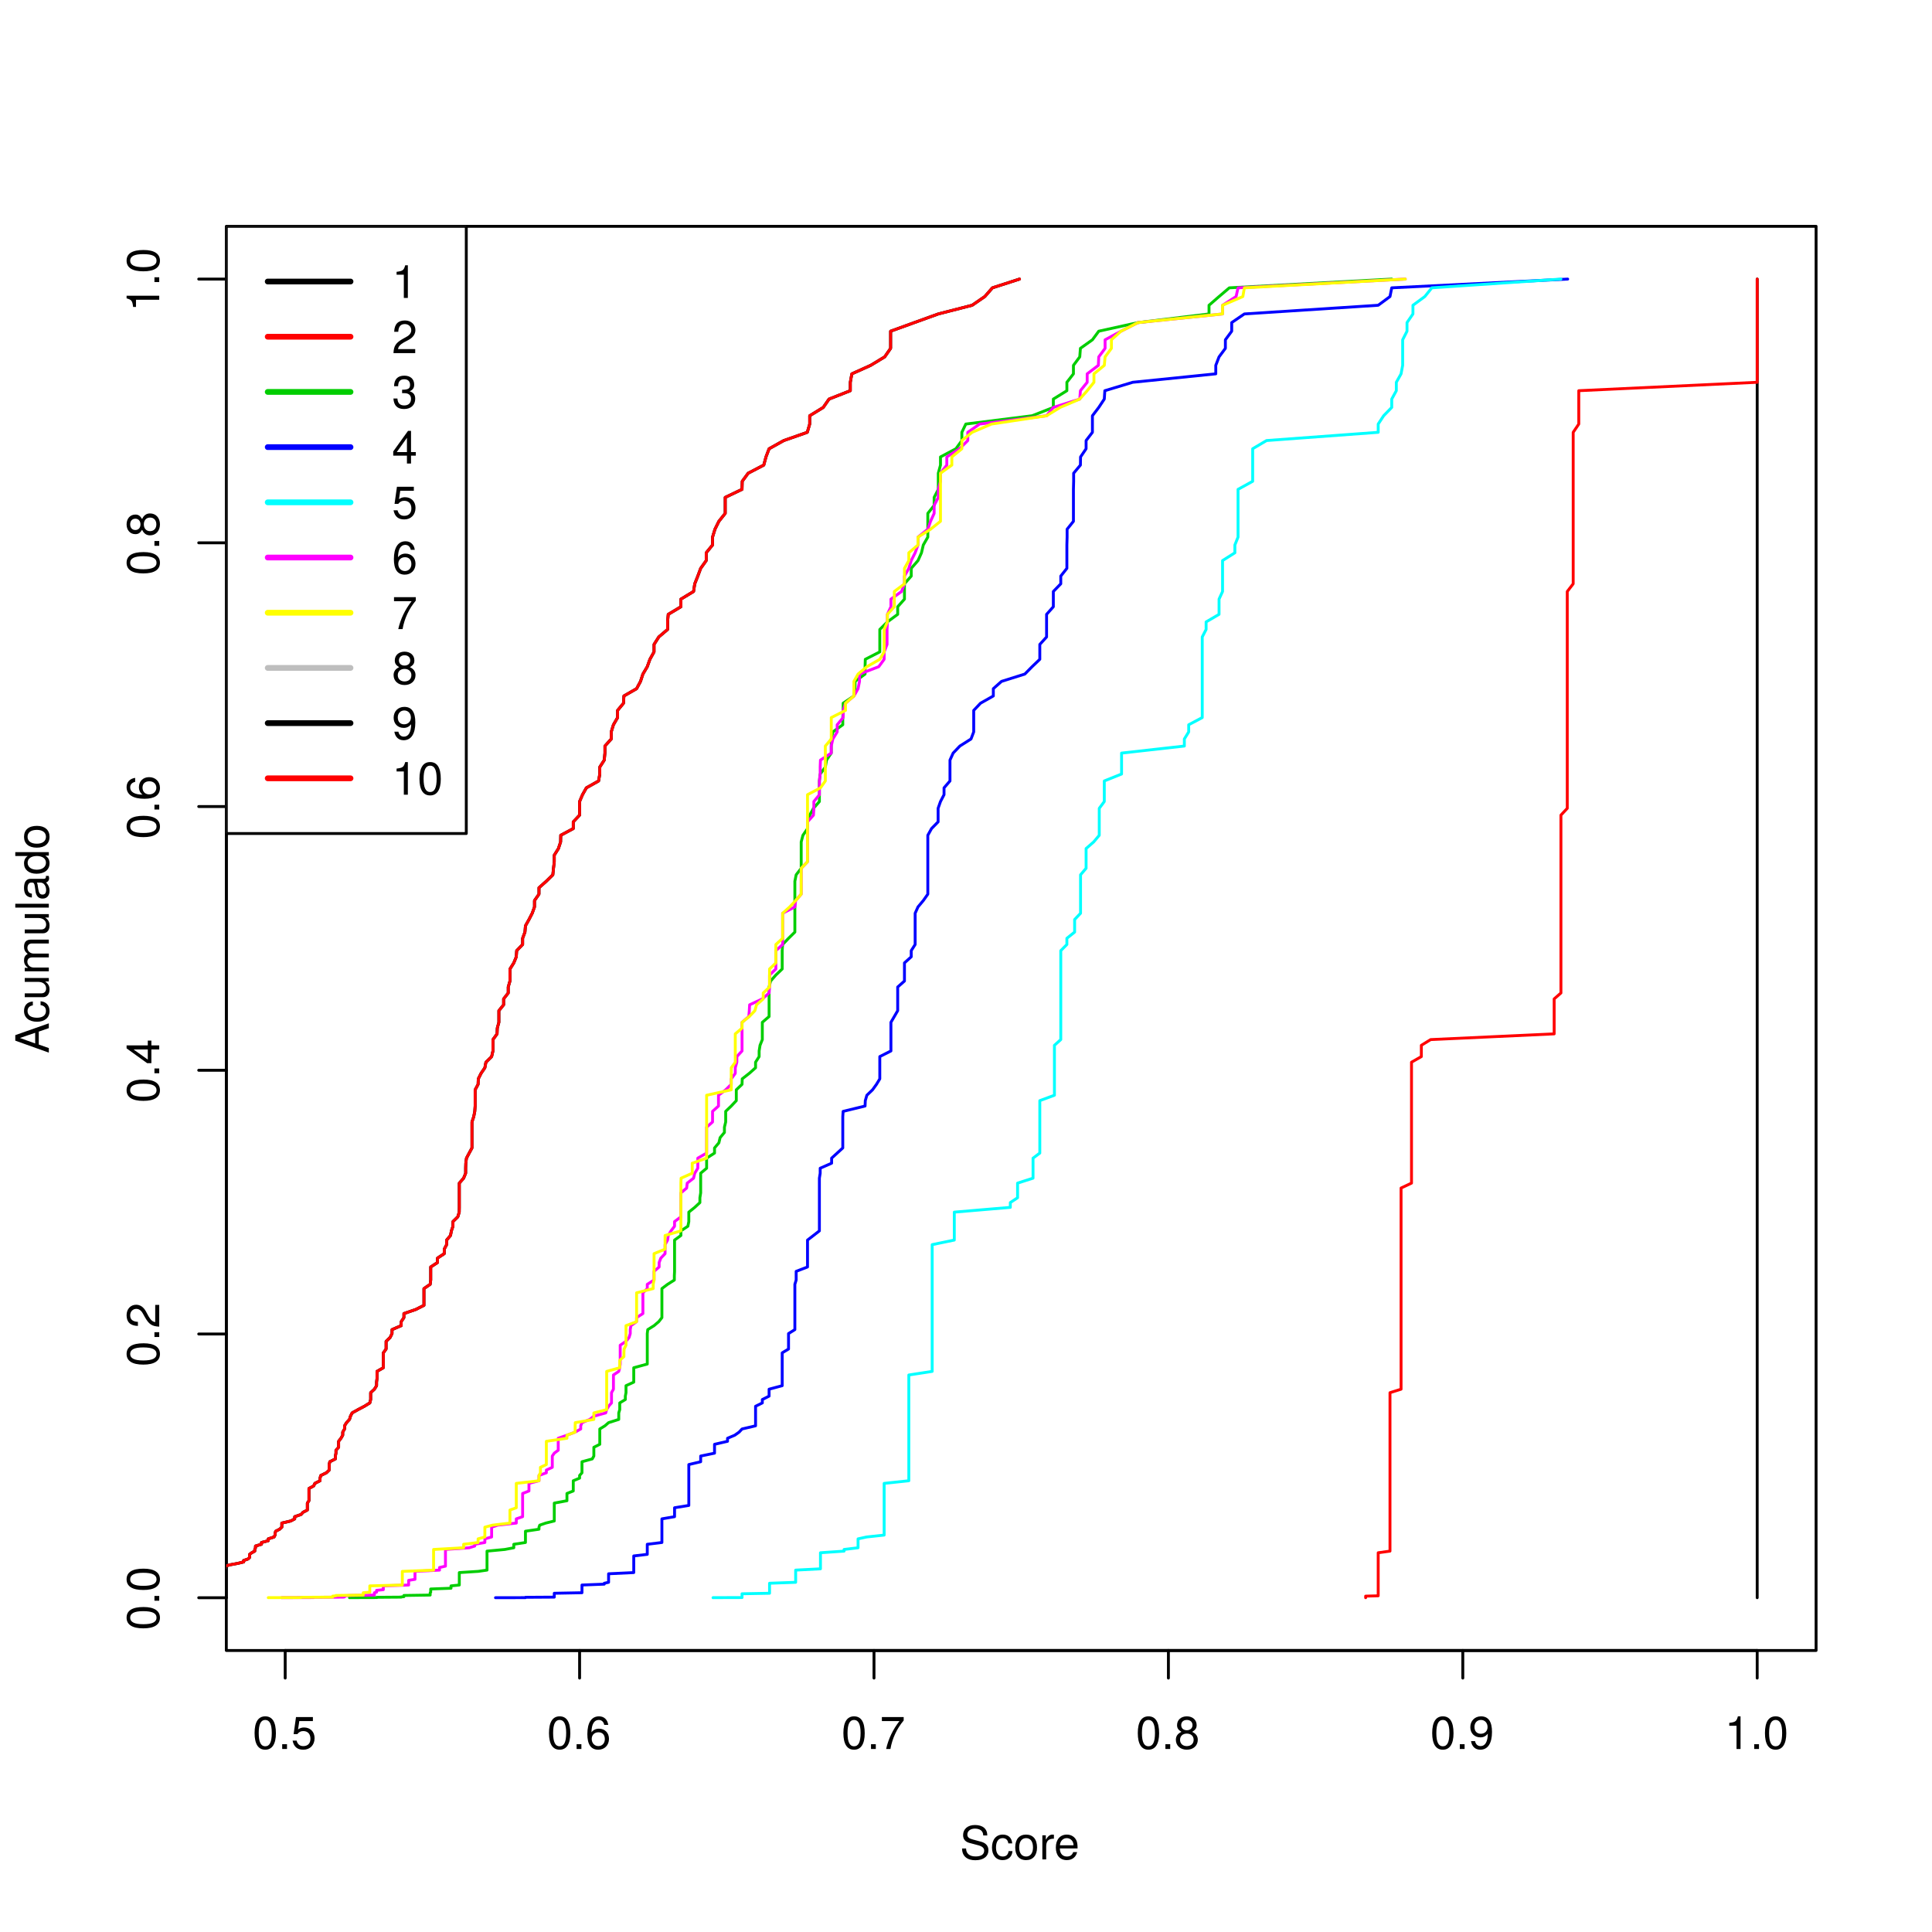 <?xml version="1.0" encoding="UTF-8"?>
<svg xmlns="http://www.w3.org/2000/svg" xmlns:xlink="http://www.w3.org/1999/xlink" width="504pt" height="504pt" viewBox="0 0 504 504" version="1.1">
<defs>
<g>
<symbol overflow="visible" id="glyph0-0">
<path style="stroke:none;" d=""/>
</symbol>
<symbol overflow="visible" id="glyph0-1">
<path style="stroke:none;" d="M 6.078 -4.094 C 6.078 -7.047 5.141 -8.516 3.297 -8.516 C 1.469 -8.516 0.516 -7.016 0.516 -4.156 C 0.516 -1.297 1.469 0.188 3.297 0.188 C 5.094 0.188 6.078 -1.297 6.078 -4.094 Z M 5 -4.188 C 5 -1.781 4.453 -0.703 3.281 -0.703 C 2.156 -0.703 1.594 -1.828 1.594 -4.156 C 1.594 -6.484 2.156 -7.578 3.297 -7.578 C 4.438 -7.578 5 -6.469 5 -4.188 Z M 5 -4.188 "/>
</symbol>
<symbol overflow="visible" id="glyph0-2">
<path style="stroke:none;" d="M 2.297 0 L 2.297 -1.25 L 1.047 -1.25 L 1.047 0 Z M 2.297 0 "/>
</symbol>
<symbol overflow="visible" id="glyph0-3">
<path style="stroke:none;" d="M 6.156 -2.812 C 6.156 -4.5 5.047 -5.609 3.406 -5.609 C 2.812 -5.609 2.328 -5.453 1.844 -5.094 L 2.172 -7.281 L 5.719 -7.281 L 5.719 -8.328 L 1.312 -8.328 L 0.688 -3.875 L 1.656 -3.875 C 2.141 -4.469 2.562 -4.672 3.219 -4.672 C 4.359 -4.672 5.078 -3.938 5.078 -2.672 C 5.078 -1.453 4.375 -0.75 3.219 -0.75 C 2.297 -0.75 1.734 -1.219 1.469 -2.188 L 0.422 -2.188 C 0.766 -0.484 1.734 0.188 3.234 0.188 C 4.953 0.188 6.156 -1.016 6.156 -2.812 Z M 6.156 -2.812 "/>
</symbol>
<symbol overflow="visible" id="glyph0-4">
<path style="stroke:none;" d="M 6.156 -2.641 C 6.156 -4.219 5.078 -5.297 3.547 -5.297 C 2.719 -5.297 2.047 -4.969 1.594 -4.344 C 1.609 -6.422 2.281 -7.578 3.484 -7.578 C 4.234 -7.578 4.75 -7.109 4.922 -6.281 L 5.969 -6.281 C 5.766 -7.688 4.859 -8.516 3.562 -8.516 C 1.578 -8.516 0.516 -6.844 0.516 -3.875 C 0.516 -1.219 1.422 0.188 3.375 0.188 C 4.984 0.188 6.156 -0.969 6.156 -2.641 Z M 5.078 -2.562 C 5.078 -1.484 4.359 -0.75 3.391 -0.75 C 2.406 -0.75 1.656 -1.531 1.656 -2.609 C 1.656 -3.672 2.375 -4.359 3.422 -4.359 C 4.438 -4.359 5.078 -3.703 5.078 -2.562 Z M 5.078 -2.562 "/>
</symbol>
<symbol overflow="visible" id="glyph0-5">
<path style="stroke:none;" d="M 6.234 -7.438 L 6.234 -8.328 L 0.547 -8.328 L 0.547 -7.281 L 5.141 -7.281 C 3.453 -5.141 2.25 -2.656 1.656 0 L 2.781 0 C 3.25 -2.75 4.453 -5.312 6.234 -7.438 Z M 6.234 -7.438 "/>
</symbol>
<symbol overflow="visible" id="glyph0-6">
<path style="stroke:none;" d="M 6.156 -2.406 C 6.156 -3.344 5.672 -4.016 4.688 -4.469 C 5.562 -5 5.859 -5.438 5.859 -6.234 C 5.859 -7.578 4.812 -8.516 3.297 -8.516 C 1.797 -8.516 0.75 -7.578 0.75 -6.234 C 0.75 -5.453 1.031 -5.016 1.891 -4.469 C 0.922 -4.016 0.438 -3.344 0.438 -2.406 C 0.438 -0.859 1.625 0.188 3.297 0.188 C 4.984 0.188 6.156 -0.859 6.156 -2.406 Z M 4.781 -6.219 C 4.781 -5.422 4.188 -4.891 3.297 -4.891 C 2.406 -4.891 1.828 -5.422 1.828 -6.234 C 1.828 -7.047 2.406 -7.578 3.297 -7.578 C 4.203 -7.578 4.781 -7.047 4.781 -6.219 Z M 5.078 -2.391 C 5.078 -1.375 4.359 -0.75 3.281 -0.75 C 2.25 -0.75 1.531 -1.391 1.531 -2.391 C 1.531 -3.391 2.25 -4.016 3.297 -4.016 C 4.359 -4.016 5.078 -3.391 5.078 -2.391 Z M 5.078 -2.391 "/>
</symbol>
<symbol overflow="visible" id="glyph0-7">
<path style="stroke:none;" d="M 6.109 -4.453 C 6.109 -7.109 5.188 -8.516 3.234 -8.516 C 1.625 -8.516 0.453 -7.359 0.453 -5.688 C 0.453 -4.109 1.531 -3.031 3.078 -3.031 C 3.875 -3.031 4.469 -3.328 5.016 -3.984 C 5 -1.906 4.328 -0.75 3.125 -0.75 C 2.375 -0.75 1.859 -1.219 1.688 -2.047 L 0.641 -2.047 C 0.844 -0.641 1.75 0.188 3.047 0.188 C 5.047 0.188 6.109 -1.516 6.109 -4.453 Z M 4.953 -5.719 C 4.953 -4.672 4.219 -3.969 3.188 -3.969 C 2.172 -3.969 1.531 -4.625 1.531 -5.766 C 1.531 -6.859 2.25 -7.578 3.234 -7.578 C 4.219 -7.578 4.953 -6.812 4.953 -5.719 Z M 4.953 -5.719 "/>
</symbol>
<symbol overflow="visible" id="glyph0-8">
<path style="stroke:none;" d="M 4.156 0 L 4.156 -8.516 L 3.469 -8.516 C 3.094 -7.203 2.859 -7.016 1.219 -6.812 L 1.219 -6.062 L 3.109 -6.062 L 3.109 0 Z M 4.156 0 "/>
</symbol>
<symbol overflow="visible" id="glyph0-9">
<path style="stroke:none;" d="M 7.453 -2.406 C 7.453 -3.484 6.781 -4.266 5.594 -4.594 L 3.391 -5.188 C 2.344 -5.453 1.953 -5.812 1.953 -6.484 C 1.953 -7.375 2.734 -8.031 3.906 -8.031 C 5.297 -8.031 6.094 -7.391 6.094 -6.25 L 7.156 -6.25 C 7.156 -7.969 5.969 -8.969 3.953 -8.969 C 2.031 -8.969 0.844 -7.906 0.844 -6.328 C 0.844 -5.25 1.406 -4.578 2.562 -4.281 L 4.734 -3.703 C 5.828 -3.422 6.344 -2.969 6.344 -2.297 C 6.344 -1.328 5.609 -0.766 4.109 -0.766 C 2.453 -0.766 1.625 -1.594 1.625 -2.844 L 0.578 -2.844 C 0.578 -0.781 1.969 0.219 4.031 0.219 C 6.25 0.219 7.453 -0.844 7.453 -2.406 Z M 7.453 -2.406 "/>
</symbol>
<symbol overflow="visible" id="glyph0-10">
<path style="stroke:none;" d="M 5.719 -2.156 L 4.719 -2.156 C 4.547 -1.156 4.031 -0.75 3.188 -0.75 C 2.078 -0.75 1.422 -1.594 1.422 -3.078 C 1.422 -4.656 2.062 -5.547 3.156 -5.547 C 4 -5.547 4.531 -5.047 4.641 -4.172 L 5.656 -4.172 C 5.531 -5.719 4.578 -6.469 3.172 -6.469 C 1.469 -6.469 0.375 -5.172 0.375 -3.078 C 0.375 -1.062 1.453 0.188 3.156 0.188 C 4.656 0.188 5.609 -0.719 5.719 -2.156 Z M 5.719 -2.156 "/>
</symbol>
<symbol overflow="visible" id="glyph0-11">
<path style="stroke:none;" d="M 6.125 -3.094 C 6.125 -5.266 5.078 -6.469 3.266 -6.469 C 1.5 -6.469 0.438 -5.25 0.438 -3.141 C 0.438 -1.031 1.484 0.188 3.281 0.188 C 5.047 0.188 6.125 -1.031 6.125 -3.094 Z M 5.078 -3.109 C 5.078 -1.625 4.375 -0.75 3.281 -0.75 C 2.156 -0.75 1.469 -1.625 1.469 -3.141 C 1.469 -4.656 2.156 -5.547 3.281 -5.547 C 4.406 -5.547 5.078 -4.672 5.078 -3.109 Z M 5.078 -3.109 "/>
</symbol>
<symbol overflow="visible" id="glyph0-12">
<path style="stroke:none;" d="M 3.859 -5.406 L 3.859 -6.438 C 3.688 -6.453 3.594 -6.469 3.469 -6.469 C 2.812 -6.469 2.328 -6.078 1.75 -5.141 L 1.75 -6.281 L 0.844 -6.281 L 0.844 0 L 1.844 0 L 1.844 -3.266 C 1.844 -4.688 2.297 -5.391 3.859 -5.406 Z M 3.859 -5.406 "/>
</symbol>
<symbol overflow="visible" id="glyph0-13">
<path style="stroke:none;" d="M 6.156 -2.859 C 6.156 -3.766 6.078 -4.344 5.906 -4.812 C 5.5 -5.844 4.531 -6.469 3.359 -6.469 C 1.609 -6.469 0.484 -5.172 0.484 -3.109 C 0.484 -1.047 1.578 0.188 3.344 0.188 C 4.781 0.188 5.766 -0.641 6.031 -1.906 L 5.016 -1.906 C 4.734 -1.078 4.172 -0.75 3.375 -0.75 C 2.328 -0.75 1.547 -1.422 1.531 -2.859 Z M 5.094 -3.75 C 5.094 -3.75 5.094 -3.703 5.078 -3.672 L 1.547 -3.672 C 1.625 -4.781 2.344 -5.547 3.344 -5.547 C 4.328 -5.547 5.094 -4.734 5.094 -3.75 Z M 5.094 -3.75 "/>
</symbol>
<symbol overflow="visible" id="glyph0-14">
<path style="stroke:none;" d="M 6.125 -6.016 C 6.125 -7.453 5.016 -8.516 3.406 -8.516 C 1.672 -8.516 0.656 -7.625 0.594 -5.562 L 1.656 -5.562 C 1.734 -6.984 2.328 -7.578 3.375 -7.578 C 4.328 -7.578 5.047 -6.906 5.047 -5.984 C 5.047 -5.312 4.656 -4.734 3.906 -4.312 L 2.797 -3.688 C 1.016 -2.672 0.5 -1.875 0.406 0 L 6.078 0 L 6.078 -1.047 L 1.594 -1.047 C 1.703 -1.734 2.094 -2.188 3.125 -2.797 L 4.328 -3.438 C 5.516 -4.078 6.125 -4.969 6.125 -6.016 Z M 6.125 -6.016 "/>
</symbol>
<symbol overflow="visible" id="glyph0-15">
<path style="stroke:none;" d="M 6.078 -2.469 C 6.078 -3.5 5.656 -4.109 4.625 -4.453 C 5.422 -4.766 5.812 -5.312 5.812 -6.172 C 5.812 -7.625 4.844 -8.516 3.234 -8.516 C 1.516 -8.516 0.594 -7.578 0.562 -5.766 L 1.625 -5.766 C 1.641 -7.016 2.156 -7.578 3.234 -7.578 C 4.172 -7.578 4.734 -7.031 4.734 -6.125 C 4.734 -5.219 4.344 -4.844 2.656 -4.844 L 2.656 -3.953 L 3.234 -3.953 C 4.391 -3.953 4.984 -3.406 4.984 -2.453 C 4.984 -1.391 4.328 -0.75 3.234 -0.75 C 2.078 -0.75 1.516 -1.328 1.438 -2.562 L 0.391 -2.562 C 0.516 -0.672 1.453 0.188 3.188 0.188 C 4.938 0.188 6.078 -0.859 6.078 -2.469 Z M 6.078 -2.469 "/>
</symbol>
<symbol overflow="visible" id="glyph0-16">
<path style="stroke:none;" d="M 6.234 -2.047 L 6.234 -2.984 L 4.984 -2.984 L 4.984 -8.516 L 4.203 -8.516 L 0.344 -3.156 L 0.344 -2.047 L 3.922 -2.047 L 3.922 0 L 4.984 0 L 4.984 -2.047 Z M 3.922 -2.984 L 1.266 -2.984 L 3.922 -6.703 Z M 3.922 -2.984 "/>
</symbol>
<symbol overflow="visible" id="glyph1-0">
<path style="stroke:none;" d=""/>
</symbol>
<symbol overflow="visible" id="glyph1-1">
<path style="stroke:none;" d="M -4.094 -6.078 C -7.047 -6.078 -8.516 -5.141 -8.516 -3.297 C -8.516 -1.469 -7.016 -0.516 -4.156 -0.516 C -1.297 -0.516 0.188 -1.469 0.188 -3.297 C 0.188 -5.094 -1.297 -6.078 -4.094 -6.078 Z M -4.188 -5 C -1.781 -5 -0.703 -4.453 -0.703 -3.281 C -0.703 -2.156 -1.828 -1.594 -4.156 -1.594 C -6.484 -1.594 -7.578 -2.156 -7.578 -3.297 C -7.578 -4.438 -6.469 -5 -4.188 -5 Z M -4.188 -5 "/>
</symbol>
<symbol overflow="visible" id="glyph1-2">
<path style="stroke:none;" d="M 0 -2.297 L -1.25 -2.297 L -1.25 -1.047 L 0 -1.047 Z M 0 -2.297 "/>
</symbol>
<symbol overflow="visible" id="glyph1-3">
<path style="stroke:none;" d="M -6.016 -6.125 C -7.453 -6.125 -8.516 -5.016 -8.516 -3.406 C -8.516 -1.672 -7.625 -0.656 -5.562 -0.594 L -5.562 -1.656 C -6.984 -1.734 -7.578 -2.328 -7.578 -3.375 C -7.578 -4.328 -6.906 -5.047 -5.984 -5.047 C -5.312 -5.047 -4.734 -4.656 -4.312 -3.906 L -3.688 -2.797 C -2.672 -1.016 -1.875 -0.5 0 -0.406 L 0 -6.078 L -1.047 -6.078 L -1.047 -1.594 C -1.734 -1.703 -2.188 -2.094 -2.797 -3.125 L -3.438 -4.328 C -4.078 -5.516 -4.969 -6.125 -6.016 -6.125 Z M -6.016 -6.125 "/>
</symbol>
<symbol overflow="visible" id="glyph1-4">
<path style="stroke:none;" d="M -2.047 -6.234 L -2.984 -6.234 L -2.984 -4.984 L -8.516 -4.984 L -8.516 -4.203 L -3.156 -0.344 L -2.047 -0.344 L -2.047 -3.922 L 0 -3.922 L 0 -4.984 L -2.047 -4.984 Z M -2.984 -3.922 L -2.984 -1.266 L -6.703 -3.922 Z M -2.984 -3.922 "/>
</symbol>
<symbol overflow="visible" id="glyph1-5">
<path style="stroke:none;" d="M -2.641 -6.156 C -4.219 -6.156 -5.297 -5.078 -5.297 -3.547 C -5.297 -2.719 -4.969 -2.047 -4.344 -1.594 C -6.422 -1.609 -7.578 -2.281 -7.578 -3.484 C -7.578 -4.234 -7.109 -4.75 -6.281 -4.922 L -6.281 -5.969 C -7.688 -5.766 -8.516 -4.859 -8.516 -3.562 C -8.516 -1.578 -6.844 -0.516 -3.875 -0.516 C -1.219 -0.516 0.188 -1.422 0.188 -3.375 C 0.188 -4.984 -0.969 -6.156 -2.641 -6.156 Z M -2.562 -5.078 C -1.484 -5.078 -0.75 -4.359 -0.75 -3.391 C -0.75 -2.406 -1.531 -1.656 -2.609 -1.656 C -3.672 -1.656 -4.359 -2.375 -4.359 -3.422 C -4.359 -4.438 -3.703 -5.078 -2.562 -5.078 Z M -2.562 -5.078 "/>
</symbol>
<symbol overflow="visible" id="glyph1-6">
<path style="stroke:none;" d="M -2.406 -6.156 C -3.344 -6.156 -4.016 -5.672 -4.469 -4.688 C -5 -5.562 -5.438 -5.859 -6.234 -5.859 C -7.578 -5.859 -8.516 -4.812 -8.516 -3.297 C -8.516 -1.797 -7.578 -0.75 -6.234 -0.75 C -5.453 -0.75 -5.016 -1.031 -4.469 -1.891 C -4.016 -0.922 -3.344 -0.438 -2.406 -0.438 C -0.859 -0.438 0.188 -1.625 0.188 -3.297 C 0.188 -4.984 -0.859 -6.156 -2.406 -6.156 Z M -6.219 -4.781 C -5.422 -4.781 -4.891 -4.188 -4.891 -3.297 C -4.891 -2.406 -5.422 -1.828 -6.234 -1.828 C -7.047 -1.828 -7.578 -2.406 -7.578 -3.297 C -7.578 -4.203 -7.047 -4.781 -6.219 -4.781 Z M -2.391 -5.078 C -1.375 -5.078 -0.75 -4.359 -0.75 -3.281 C -0.75 -2.25 -1.391 -1.531 -2.391 -1.531 C -3.391 -1.531 -4.016 -2.25 -4.016 -3.297 C -4.016 -4.359 -3.391 -5.078 -2.391 -5.078 Z M -2.391 -5.078 "/>
</symbol>
<symbol overflow="visible" id="glyph1-7">
<path style="stroke:none;" d="M 0 -4.156 L -8.516 -4.156 L -8.516 -3.469 C -7.203 -3.094 -7.016 -2.859 -6.812 -1.219 L -6.062 -1.219 L -6.062 -3.109 L 0 -3.109 Z M 0 -4.156 "/>
</symbol>
<symbol overflow="visible" id="glyph1-8">
<path style="stroke:none;" d="M 0 -7.844 L -8.75 -4.766 L -8.75 -3.328 L 0 -0.203 L 0 -1.391 L -2.625 -2.312 L -2.625 -5.688 L 0 -6.594 Z M -3.562 -5.375 L -3.562 -2.594 L -7.547 -4.031 Z M -3.562 -5.375 "/>
</symbol>
<symbol overflow="visible" id="glyph1-9">
<path style="stroke:none;" d="M -2.156 -5.719 L -2.156 -4.719 C -1.156 -4.547 -0.75 -4.031 -0.75 -3.188 C -0.75 -2.078 -1.594 -1.422 -3.078 -1.422 C -4.656 -1.422 -5.547 -2.062 -5.547 -3.156 C -5.547 -4 -5.047 -4.531 -4.172 -4.641 L -4.172 -5.656 C -5.719 -5.531 -6.469 -4.578 -6.469 -3.172 C -6.469 -1.469 -5.172 -0.375 -3.078 -0.375 C -1.062 -0.375 0.188 -1.453 0.188 -3.156 C 0.188 -4.656 -0.719 -5.609 -2.156 -5.719 Z M -2.156 -5.719 "/>
</symbol>
<symbol overflow="visible" id="glyph1-10">
<path style="stroke:none;" d="M 0 -5.781 L -6.281 -5.781 L -6.281 -4.781 L -2.812 -4.781 C -1.531 -4.781 -0.703 -4.109 -0.703 -3.078 C -0.703 -2.281 -1.172 -1.781 -1.938 -1.781 L -6.281 -1.781 L -6.281 -0.781 L -1.531 -0.781 C -0.484 -0.781 0.188 -1.562 0.188 -2.781 C 0.188 -3.703 -0.141 -4.297 -0.969 -4.891 L 0 -4.891 Z M 0 -5.781 "/>
</symbol>
<symbol overflow="visible" id="glyph1-11">
<path style="stroke:none;" d="M 0 -9.125 L -4.719 -9.125 C -5.844 -9.125 -6.469 -8.5 -6.469 -7.312 C -6.469 -6.484 -6.219 -5.969 -5.516 -5.391 C -6.188 -5.016 -6.469 -4.516 -6.469 -3.703 C -6.469 -2.859 -6.156 -2.297 -5.406 -1.766 L -6.281 -1.766 L -6.281 -0.859 L 0 -0.859 L 0 -1.844 L -3.953 -1.844 C -4.859 -1.844 -5.594 -2.516 -5.594 -3.328 C -5.594 -4.062 -5.141 -4.484 -4.328 -4.484 L 0 -4.484 L 0 -5.484 L -3.953 -5.484 C -4.859 -5.484 -5.594 -6.156 -5.594 -6.969 C -5.594 -7.703 -5.125 -8.125 -4.328 -8.125 L 0 -8.125 Z M 0 -9.125 "/>
</symbol>
<symbol overflow="visible" id="glyph1-12">
<path style="stroke:none;" d="M 0 -1.812 L -8.75 -1.812 L -8.75 -0.812 L 0 -0.812 Z M 0 -1.812 "/>
</symbol>
<symbol overflow="visible" id="glyph1-13">
<path style="stroke:none;" d="M -0.031 -6.422 L -0.781 -6.422 C -0.75 -6.312 -0.75 -6.266 -0.75 -6.203 C -0.75 -5.859 -0.938 -5.656 -1.25 -5.656 L -4.75 -5.656 C -5.875 -5.656 -6.469 -4.844 -6.469 -3.297 C -6.469 -1.781 -5.875 -0.844 -4.422 -0.781 L -4.422 -1.781 C -5.203 -1.875 -5.547 -2.328 -5.547 -3.266 C -5.547 -4.156 -5.203 -4.672 -4.609 -4.672 L -4.344 -4.672 C -3.922 -4.672 -3.75 -4.422 -3.641 -3.625 C -3.469 -2.203 -3.422 -1.984 -3.266 -1.609 C -2.969 -0.875 -2.406 -0.5 -1.625 -0.5 C -0.484 -0.5 0.188 -1.297 0.188 -2.562 C 0.188 -3.375 -0.156 -4.156 -0.75 -4.703 C -0.266 -4.812 0.078 -5.25 0.078 -5.734 C 0.078 -5.938 0.062 -6.094 -0.031 -6.422 Z M -2.172 -4.672 C -1.266 -4.672 -0.703 -3.75 -0.703 -2.781 C -0.703 -2 -0.969 -1.547 -1.656 -1.547 C -2.312 -1.547 -2.609 -1.984 -2.766 -3.062 C -2.906 -4.109 -2.953 -4.328 -3.109 -4.672 Z M -2.172 -4.672 "/>
</symbol>
<symbol overflow="visible" id="glyph1-14">
<path style="stroke:none;" d="M 0 -5.938 L -8.75 -5.938 L -8.75 -4.938 L -5.5 -4.938 C -6.125 -4.531 -6.469 -3.859 -6.469 -3.016 C -6.469 -1.375 -5.203 -0.312 -3.203 -0.312 C -1.078 -0.312 0.188 -1.359 0.188 -3.047 C 0.188 -3.906 -0.141 -4.516 -0.922 -5.047 L 0 -5.047 Z M -3.125 -4.938 C -1.672 -4.938 -0.75 -4.25 -0.75 -3.188 C -0.75 -2.094 -1.688 -1.359 -3.141 -1.359 C -4.609 -1.359 -5.531 -2.094 -5.531 -3.188 C -5.531 -4.266 -4.578 -4.938 -3.125 -4.938 Z M -3.125 -4.938 "/>
</symbol>
<symbol overflow="visible" id="glyph1-15">
<path style="stroke:none;" d="M -3.094 -6.125 C -5.266 -6.125 -6.469 -5.078 -6.469 -3.266 C -6.469 -1.5 -5.25 -0.438 -3.141 -0.438 C -1.031 -0.438 0.188 -1.484 0.188 -3.281 C 0.188 -5.047 -1.031 -6.125 -3.094 -6.125 Z M -3.109 -5.078 C -1.625 -5.078 -0.75 -4.375 -0.75 -3.281 C -0.75 -2.156 -1.625 -1.469 -3.141 -1.469 C -4.656 -1.469 -5.547 -2.156 -5.547 -3.281 C -5.547 -4.406 -4.672 -5.078 -3.109 -5.078 Z M -3.109 -5.078 "/>
</symbol>
</g>
<clipPath id="clip1">
  <path d="M 59.039 72 L 267 72 L 267 418 L 59.039 418 Z M 59.039 72 "/>
</clipPath>
<clipPath id="clip2">
  <path d="M 59.039 59.039 L 122 59.039 L 122 218 L 59.039 218 Z M 59.039 59.039 "/>
</clipPath>
<clipPath id="clip3">
  <path d="M 59.039 59.039 L 123 59.039 L 123 218 L 59.039 218 Z M 59.039 59.039 "/>
</clipPath>
</defs>
<g id="surface16">
<rect x="0" y="0" width="504" height="504" style="fill:rgb(100%,100%,100%);fill-opacity:1;stroke:none;"/>
<path style="fill:none;stroke-width:0.75;stroke-linecap:round;stroke-linejoin:round;stroke:rgb(0%,0%,0%);stroke-opacity:1;stroke-miterlimit:10;" d="M 74.398 430.559 L 458.398 430.559 "/>
<path style="fill:none;stroke-width:0.75;stroke-linecap:round;stroke-linejoin:round;stroke:rgb(0%,0%,0%);stroke-opacity:1;stroke-miterlimit:10;" d="M 74.398 430.559 L 74.398 437.762 "/>
<path style="fill:none;stroke-width:0.75;stroke-linecap:round;stroke-linejoin:round;stroke:rgb(0%,0%,0%);stroke-opacity:1;stroke-miterlimit:10;" d="M 151.199 430.559 L 151.199 437.762 "/>
<path style="fill:none;stroke-width:0.75;stroke-linecap:round;stroke-linejoin:round;stroke:rgb(0%,0%,0%);stroke-opacity:1;stroke-miterlimit:10;" d="M 228 430.559 L 228 437.762 "/>
<path style="fill:none;stroke-width:0.75;stroke-linecap:round;stroke-linejoin:round;stroke:rgb(0%,0%,0%);stroke-opacity:1;stroke-miterlimit:10;" d="M 304.801 430.559 L 304.801 437.762 "/>
<path style="fill:none;stroke-width:0.75;stroke-linecap:round;stroke-linejoin:round;stroke:rgb(0%,0%,0%);stroke-opacity:1;stroke-miterlimit:10;" d="M 381.602 430.559 L 381.602 437.762 "/>
<path style="fill:none;stroke-width:0.75;stroke-linecap:round;stroke-linejoin:round;stroke:rgb(0%,0%,0%);stroke-opacity:1;stroke-miterlimit:10;" d="M 458.398 430.559 L 458.398 437.762 "/>
<g style="fill:rgb(0%,0%,0%);fill-opacity:1;">
  <use xlink:href="#glyph0-1" x="65.898" y="456.257"/>
  <use xlink:href="#glyph0-2" x="72.57" y="456.257"/>
  <use xlink:href="#glyph0-3" x="75.906" y="456.257"/>
</g>
<g style="fill:rgb(0%,0%,0%);fill-opacity:1;">
  <use xlink:href="#glyph0-1" x="142.699" y="456.257"/>
  <use xlink:href="#glyph0-2" x="149.371" y="456.257"/>
  <use xlink:href="#glyph0-4" x="152.707" y="456.257"/>
</g>
<g style="fill:rgb(0%,0%,0%);fill-opacity:1;">
  <use xlink:href="#glyph0-1" x="219.5" y="456.257"/>
  <use xlink:href="#glyph0-2" x="226.172" y="456.257"/>
  <use xlink:href="#glyph0-5" x="229.508" y="456.257"/>
</g>
<g style="fill:rgb(0%,0%,0%);fill-opacity:1;">
  <use xlink:href="#glyph0-1" x="296.301" y="456.257"/>
  <use xlink:href="#glyph0-2" x="302.973" y="456.257"/>
  <use xlink:href="#glyph0-6" x="306.309" y="456.257"/>
</g>
<g style="fill:rgb(0%,0%,0%);fill-opacity:1;">
  <use xlink:href="#glyph0-1" x="373.102" y="456.257"/>
  <use xlink:href="#glyph0-2" x="379.773" y="456.257"/>
  <use xlink:href="#glyph0-7" x="383.109" y="456.257"/>
</g>
<g style="fill:rgb(0%,0%,0%);fill-opacity:1;">
  <use xlink:href="#glyph0-8" x="449.898" y="456.257"/>
  <use xlink:href="#glyph0-2" x="456.57" y="456.257"/>
  <use xlink:href="#glyph0-1" x="459.906" y="456.257"/>
</g>
<path style="fill:none;stroke-width:0.75;stroke-linecap:round;stroke-linejoin:round;stroke:rgb(0%,0%,0%);stroke-opacity:1;stroke-miterlimit:10;" d="M 59.039 416.801 L 59.039 72.801 "/>
<path style="fill:none;stroke-width:0.75;stroke-linecap:round;stroke-linejoin:round;stroke:rgb(0%,0%,0%);stroke-opacity:1;stroke-miterlimit:10;" d="M 59.039 416.801 L 51.84 416.801 "/>
<path style="fill:none;stroke-width:0.75;stroke-linecap:round;stroke-linejoin:round;stroke:rgb(0%,0%,0%);stroke-opacity:1;stroke-miterlimit:10;" d="M 59.039 348 L 51.84 348 "/>
<path style="fill:none;stroke-width:0.75;stroke-linecap:round;stroke-linejoin:round;stroke:rgb(0%,0%,0%);stroke-opacity:1;stroke-miterlimit:10;" d="M 59.039 279.199 L 51.84 279.199 "/>
<path style="fill:none;stroke-width:0.75;stroke-linecap:round;stroke-linejoin:round;stroke:rgb(0%,0%,0%);stroke-opacity:1;stroke-miterlimit:10;" d="M 59.039 210.398 L 51.84 210.398 "/>
<path style="fill:none;stroke-width:0.75;stroke-linecap:round;stroke-linejoin:round;stroke:rgb(0%,0%,0%);stroke-opacity:1;stroke-miterlimit:10;" d="M 59.039 141.602 L 51.84 141.602 "/>
<path style="fill:none;stroke-width:0.75;stroke-linecap:round;stroke-linejoin:round;stroke:rgb(0%,0%,0%);stroke-opacity:1;stroke-miterlimit:10;" d="M 59.039 72.801 L 51.84 72.801 "/>
<g style="fill:rgb(0%,0%,0%);fill-opacity:1;">
  <use xlink:href="#glyph1-1" x="41.538" y="425.301"/>
  <use xlink:href="#glyph1-2" x="41.538" y="418.629"/>
  <use xlink:href="#glyph1-1" x="41.538" y="415.293"/>
</g>
<g style="fill:rgb(0%,0%,0%);fill-opacity:1;">
  <use xlink:href="#glyph1-1" x="41.538" y="356.5"/>
  <use xlink:href="#glyph1-2" x="41.538" y="349.828"/>
  <use xlink:href="#glyph1-3" x="41.538" y="346.492"/>
</g>
<g style="fill:rgb(0%,0%,0%);fill-opacity:1;">
  <use xlink:href="#glyph1-1" x="41.538" y="287.699"/>
  <use xlink:href="#glyph1-2" x="41.538" y="281.027"/>
  <use xlink:href="#glyph1-4" x="41.538" y="277.691"/>
</g>
<g style="fill:rgb(0%,0%,0%);fill-opacity:1;">
  <use xlink:href="#glyph1-1" x="41.538" y="218.898"/>
  <use xlink:href="#glyph1-2" x="41.538" y="212.227"/>
  <use xlink:href="#glyph1-5" x="41.538" y="208.891"/>
</g>
<g style="fill:rgb(0%,0%,0%);fill-opacity:1;">
  <use xlink:href="#glyph1-1" x="41.538" y="150.102"/>
  <use xlink:href="#glyph1-2" x="41.538" y="143.43"/>
  <use xlink:href="#glyph1-6" x="41.538" y="140.094"/>
</g>
<g style="fill:rgb(0%,0%,0%);fill-opacity:1;">
  <use xlink:href="#glyph1-7" x="41.538" y="81.301"/>
  <use xlink:href="#glyph1-2" x="41.538" y="74.629"/>
  <use xlink:href="#glyph1-1" x="41.538" y="71.293"/>
</g>
<path style="fill:none;stroke-width:0.75;stroke-linecap:round;stroke-linejoin:round;stroke:rgb(0%,0%,0%);stroke-opacity:1;stroke-miterlimit:10;" d="M 59.039 430.559 L 473.762 430.559 L 473.762 59.039 L 59.039 59.039 L 59.039 430.559 "/>
<g style="fill:rgb(0%,0%,0%);fill-opacity:1;">
  <use xlink:href="#glyph0-9" x="250.398" y="485.058"/>
  <use xlink:href="#glyph0-10" x="258.402" y="485.058"/>
  <use xlink:href="#glyph0-11" x="264.402" y="485.058"/>
  <use xlink:href="#glyph0-12" x="271.074" y="485.058"/>
  <use xlink:href="#glyph0-13" x="274.95" y="485.058"/>
</g>
<g style="fill:rgb(0%,0%,0%);fill-opacity:1;">
  <use xlink:href="#glyph1-8" x="12.737" y="274.801"/>
  <use xlink:href="#glyph1-9" x="12.737" y="266.917"/>
  <use xlink:href="#glyph1-10" x="12.737" y="260.917"/>
  <use xlink:href="#glyph1-11" x="12.737" y="254.245"/>
  <use xlink:href="#glyph1-10" x="12.737" y="244.249"/>
  <use xlink:href="#glyph1-12" x="12.737" y="237.577"/>
  <use xlink:href="#glyph1-13" x="12.737" y="234.913"/>
  <use xlink:href="#glyph1-14" x="12.737" y="228.241"/>
  <use xlink:href="#glyph1-15" x="12.737" y="221.569"/>
</g>
<path style="fill:none;stroke-width:0.75;stroke-linecap:round;stroke-linejoin:round;stroke:rgb(0%,0%,0%);stroke-opacity:1;stroke-miterlimit:10;" d="M 458.398 416.793 L 458.398 72.801 "/>
<path style="fill:none;stroke-width:0.75;stroke-linecap:round;stroke-linejoin:round;stroke:rgb(100%,0%,0%);stroke-opacity:1;stroke-miterlimit:10;" d="M 356.254 416.793 L 356.254 416.383 L 359.531 416.297 L 359.531 405.066 L 362.605 404.641 L 362.605 363.309 L 365.496 362.398 L 365.496 309.922 L 368.219 308.641 L 368.219 277.098 L 370.785 275.633 L 370.785 272.688 L 373.211 271.199 L 405.434 269.707 L 405.434 260.586 L 407.199 259.039 L 407.199 212.641 L 408.852 210.871 L 408.852 154.301 L 410.398 152.297 L 410.398 112.777 L 411.855 110.621 L 411.855 101.922 L 458.398 99.727 L 458.398 72.801 "/>
<path style="fill:none;stroke-width:0.75;stroke-linecap:round;stroke-linejoin:round;stroke:rgb(0%,80.392%,0%);stroke-opacity:1;stroke-miterlimit:10;" d="M 91.172 416.793 L 91.172 416.777 L 98.348 416.754 L 98.348 416.688 L 104.664 416.641 L 104.664 416.586 L 105.367 416.527 L 105.367 416.207 L 112.219 416.105 L 112.219 415.496 L 112.359 415.352 L 112.359 414.516 L 117.656 414.324 L 117.656 413.707 L 119.82 413.484 L 119.82 410.238 L 124.773 409.922 L 127.047 409.594 L 127.047 404.641 L 131.691 404.207 L 134.035 403.766 L 134.035 402.855 L 137.074 402.391 L 137.074 399.445 L 140.605 398.926 L 140.605 398.398 L 140.797 397.867 L 142.371 397.324 L 144.594 396.777 L 144.594 392.113 L 147.898 391.496 L 147.898 389.602 L 149.547 388.953 L 149.547 386.285 L 151.199 385.602 L 151.199 384.906 L 151.82 384.207 L 151.82 381.324 L 154.504 380.586 L 154.918 379.84 L 154.918 377.555 L 156.465 376.777 L 156.465 372.777 L 157.805 371.953 L 158.762 371.125 L 161.414 370.285 L 161.414 368.586 L 161.672 367.727 L 161.672 365.98 L 163.129 365.098 L 163.129 364.207 L 163.305 363.309 L 163.305 361.484 L 165.324 360.562 L 165.324 356.801 L 168.855 355.84 L 168.855 347.887 L 168.98 346.855 L 170.621 345.82 L 171.852 344.777 L 172.672 343.727 L 172.672 336.152 L 174.152 335.039 L 175.918 333.922 L 175.918 332.793 L 175.973 331.656 L 175.973 323.496 L 177.625 322.301 L 177.625 321.098 L 179.449 319.887 L 179.691 318.668 L 179.691 316.207 L 181.238 314.965 L 182.582 313.715 L 182.582 312.457 L 182.785 311.191 L 182.785 306.059 L 184.336 304.754 L 184.336 302.125 L 186.398 300.801 L 186.398 299.465 L 187.535 298.125 L 187.855 296.777 L 188.98 295.422 L 188.98 294.059 L 189.309 292.688 L 189.309 289.922 L 190.762 288.527 L 192.078 287.125 L 192.078 284.297 L 193.574 282.871 L 193.625 281.441 L 195.465 280 L 197.102 278.551 L 197.102 277.098 L 198.035 275.633 L 198.035 274.164 L 198.27 272.688 L 198.867 271.199 L 198.867 266.695 L 200.633 265.18 L 200.633 257.484 L 201.031 255.922 L 202.398 254.355 L 204.051 252.777 L 204.051 248 L 204.164 246.391 L 205.703 244.777 L 207.355 243.152 L 207.355 229.898 L 207.695 228.207 L 209.008 226.508 L 209.008 219.633 L 209.461 217.898 L 210.656 216.152 L 210.656 214.398 L 211.227 212.641 L 212.207 210.871 L 213.754 209.098 L 213.754 203.727 L 213.961 201.922 L 215.305 200.105 L 215.613 198.285 L 216.852 196.457 L 216.852 192.777 L 217.266 190.926 L 219.855 189.066 L 219.855 187.199 L 219.949 185.324 L 219.949 183.445 L 222.762 181.555 L 223.047 179.656 L 223.047 177.754 L 225.672 175.84 L 225.672 173.922 L 225.73 171.992 L 229.512 170.059 L 229.512 164.207 L 231.492 162.238 L 234.18 160.266 L 234.18 158.285 L 235.945 156.297 L 235.945 152.297 L 237.711 150.285 L 237.711 148.266 L 239.477 146.238 L 240.387 144.207 L 240.863 142.164 L 242.039 140.113 L 242.039 133.922 L 243.691 131.84 L 243.691 129.754 L 244.773 127.656 L 244.773 123.445 L 245.344 121.324 L 245.344 119.199 L 249.367 117.066 L 250.918 114.926 L 250.918 112.777 L 251.949 110.621 L 269.238 108.457 L 274.785 106.285 L 274.785 104.105 L 278.316 101.922 L 278.316 99.727 L 280.027 97.523 L 280.027 95.312 L 281.676 93.098 L 281.848 90.871 L 284.98 88.641 L 286.633 86.398 L 296.859 84.152 L 315.395 81.898 L 315.395 79.633 L 318.012 77.363 L 320.691 75.086 L 363.062 72.801 "/>
<path style="fill:none;stroke-width:0.75;stroke-linecap:round;stroke-linejoin:round;stroke:rgb(0%,0%,100%);stroke-opacity:1;stroke-miterlimit:10;" d="M 129.258 416.793 L 137.074 416.777 L 137.074 416.688 L 144.594 416.641 L 144.594 415.633 L 151.82 415.496 L 151.82 413.484 L 157.633 413.258 L 157.633 413.02 L 158.762 412.777 L 158.762 410.551 L 165.324 410.238 L 165.324 405.898 L 168.855 405.484 L 168.855 402.855 L 172.672 402.391 L 172.672 396.223 L 175.973 395.656 L 175.973 393.324 L 179.691 392.723 L 179.691 382.059 L 182.785 381.324 L 182.785 379.84 L 186.398 379.086 L 186.398 376.777 L 189.789 375.992 L 189.789 375.199 L 191.68 374.398 L 192.816 373.594 L 193.574 372.777 L 197.102 371.953 L 197.102 366.855 L 198.867 365.98 L 198.867 365.098 L 200.633 364.207 L 200.633 362.398 L 204.051 361.484 L 204.051 352.914 L 205.703 351.922 L 205.703 347.887 L 207.355 346.855 L 207.355 335.039 L 207.695 333.922 L 207.695 331.656 L 210.656 330.516 L 210.656 323.496 L 212.207 322.301 L 213.754 321.098 L 213.754 307.352 L 213.961 306.059 L 213.961 304.754 L 216.945 303.445 L 216.945 302.125 L 218.398 300.801 L 219.855 299.465 L 219.855 291.309 L 219.949 289.922 L 225.672 288.527 L 225.73 287.125 L 226.141 285.715 L 227.621 284.297 L 228.645 282.871 L 229.512 281.441 L 229.512 275.633 L 232.414 274.164 L 232.414 266.695 L 233.297 265.18 L 234.18 263.656 L 234.18 257.484 L 235.945 255.922 L 235.945 251.191 L 237.711 249.602 L 237.711 248 L 238.734 246.391 L 238.734 238.238 L 239.477 236.586 L 240.863 234.926 L 242.039 233.258 L 242.039 217.898 L 243.008 216.152 L 244.723 214.398 L 244.723 210.871 L 245.344 209.098 L 246.27 207.312 L 246.27 205.523 L 247.82 203.727 L 247.82 198.285 L 248.645 196.457 L 250.398 194.621 L 253.309 192.777 L 254.012 190.926 L 254.012 185.324 L 255.789 183.445 L 259.129 181.555 L 259.129 179.656 L 261.266 177.754 L 267.348 175.84 L 269.238 173.922 L 271.254 171.992 L 271.254 168.113 L 273.02 166.164 L 273.02 160.266 L 274.785 158.285 L 274.785 154.301 L 276.723 152.297 L 276.723 150.285 L 278.316 148.266 L 278.316 142.164 L 278.375 140.113 L 278.375 138.059 L 280.027 135.992 L 280.027 127.656 L 280.082 125.555 L 280.082 123.445 L 281.848 121.324 L 281.883 119.199 L 283.328 117.066 L 283.328 114.926 L 284.98 112.777 L 284.98 108.457 L 286.633 106.285 L 288.078 104.105 L 288.219 101.922 L 295.492 99.727 L 317.16 97.523 L 317.16 95.312 L 318.012 93.098 L 319.664 90.871 L 319.664 88.641 L 321.316 86.398 L 321.316 84.152 L 324.621 81.898 L 359.531 79.633 L 362.605 77.363 L 363.062 75.086 L 408.965 72.801 "/>
<path style="fill:none;stroke-width:0.75;stroke-linecap:round;stroke-linejoin:round;stroke:rgb(0%,100%,100%);stroke-opacity:1;stroke-miterlimit:10;" d="M 186.008 416.793 L 186.008 416.777 L 193.574 416.754 L 193.574 415.766 L 200.75 415.633 L 200.75 413.02 L 207.562 412.777 L 207.562 409.594 L 214.035 409.258 L 214.035 405.066 L 220.195 404.641 L 220.195 404.207 L 223.84 403.766 L 223.84 401.441 L 226.062 400.953 L 230.648 400.457 L 230.648 386.965 L 237.082 386.285 L 237.082 358.695 L 243.176 357.754 L 243.176 324.688 L 248.945 323.496 L 248.945 316.207 L 263.562 314.965 L 263.562 313.715 L 265.453 312.457 L 265.453 308.641 L 269.488 307.352 L 269.488 302.125 L 271.254 300.801 L 271.254 287.125 L 275.07 285.715 L 275.07 272.688 L 276.723 271.199 L 276.723 248 L 278.316 246.391 L 278.316 244.777 L 280.336 243.152 L 280.336 239.887 L 281.883 238.238 L 281.883 228.207 L 283.328 226.508 L 283.328 221.363 L 285.309 219.633 L 286.762 217.898 L 286.762 210.871 L 288.078 209.098 L 288.078 203.727 L 292.582 201.922 L 292.582 196.457 L 308.961 194.621 L 308.961 192.777 L 310.098 190.926 L 310.098 189.066 L 313.629 187.199 L 313.629 166.164 L 314.637 164.207 L 314.637 162.238 L 318.012 160.266 L 318.012 156.297 L 318.926 154.301 L 318.926 146.238 L 322.141 144.207 L 322.141 142.164 L 322.969 140.113 L 322.969 127.656 L 326.785 125.555 L 326.785 117.066 L 330.398 114.926 L 359.531 112.777 L 359.531 110.621 L 360.953 108.457 L 363.062 106.285 L 363.062 104.105 L 364.258 101.922 L 364.258 99.727 L 365.496 97.523 L 365.91 95.312 L 365.91 88.641 L 367.047 86.398 L 367.047 84.152 L 368.594 81.898 L 368.594 79.633 L 371.691 77.363 L 373.523 75.086 L 407.199 72.801 "/>
<path style="fill:none;stroke-width:0.75;stroke-linecap:round;stroke-linejoin:round;stroke:rgb(100%,0%,100%);stroke-opacity:1;stroke-miterlimit:10;" d="M 73.516 416.793 L 73.516 416.777 L 81.832 416.754 L 81.832 416.688 L 89.531 416.641 L 89.883 416.586 L 89.883 416.297 L 91.426 416.207 L 97.672 416.105 L 97.672 415.496 L 98.234 415.352 L 98.234 414.871 L 100 414.695 L 100 413.707 L 106.605 413.484 L 106.605 412.266 L 108.258 412 L 108.258 409.922 L 114.656 409.594 L 114.656 408.914 L 116.207 408.562 L 116.207 404.207 L 122.398 403.766 L 123.855 403.312 L 123.855 402.855 L 126.484 402.391 L 126.484 401.441 L 128.25 400.953 L 128.25 398.398 L 129.844 397.867 L 134.684 397.324 L 134.684 396.223 L 136.336 395.656 L 136.336 389.602 L 137.988 388.953 L 137.988 386.965 L 140.605 386.285 L 140.605 384.906 L 142.527 384.207 L 142.527 383.496 L 144.078 382.781 L 144.078 379.84 L 144.594 379.086 L 145.625 378.324 L 145.625 375.199 L 147.898 374.398 L 150.035 373.594 L 151.492 372.777 L 151.492 371.953 L 151.82 371.125 L 153.848 370.285 L 154.918 369.441 L 158.012 368.586 L 158.262 367.727 L 158.762 366.855 L 159.523 365.98 L 159.523 363.309 L 160.027 362.398 L 160.027 358.695 L 161.414 357.754 L 161.672 356.801 L 161.793 355.84 L 161.793 350.926 L 163.305 349.922 L 164.109 348.906 L 164.414 347.887 L 164.414 346.855 L 164.582 345.82 L 166.066 344.777 L 166.066 343.727 L 167.715 342.668 L 167.715 337.258 L 168.855 336.152 L 168.855 335.039 L 170.621 333.922 L 170.621 331.656 L 171.949 330.516 L 171.949 329.363 L 172.387 328.207 L 173.496 327.039 L 173.496 324.688 L 174.152 323.496 L 174.324 322.301 L 175.047 321.098 L 175.973 319.887 L 175.973 318.668 L 177.625 317.441 L 177.625 311.191 L 179.129 309.922 L 179.277 308.641 L 180.93 307.352 L 181.238 306.059 L 182.035 304.754 L 182.035 302.125 L 184.336 300.801 L 184.336 294.059 L 185.883 292.688 L 185.883 289.922 L 187.434 288.527 L 187.434 285.715 L 189.309 284.297 L 190.762 282.871 L 190.762 281.441 L 191.809 280 L 191.809 278.551 L 192.219 277.098 L 192.219 275.633 L 193.574 274.164 L 193.574 266.695 L 195.34 265.18 L 195.465 263.656 L 195.555 262.125 L 198.867 260.586 L 200.633 259.039 L 200.75 257.484 L 200.75 254.355 L 202.398 252.777 L 202.398 248 L 204.164 246.391 L 204.164 238.238 L 207.355 236.586 L 207.562 234.926 L 209.008 233.258 L 209.008 226.508 L 210.656 224.801 L 210.656 214.398 L 212.207 212.641 L 212.309 210.871 L 212.309 209.098 L 213.754 207.312 L 213.754 203.727 L 213.961 201.922 L 213.961 200.105 L 214.035 198.285 L 216.852 196.457 L 216.852 194.621 L 217.266 192.777 L 218.398 190.926 L 218.398 189.066 L 219.949 187.199 L 219.949 185.324 L 220.566 183.445 L 222.762 181.555 L 223.84 179.656 L 224.219 177.754 L 224.219 175.84 L 229.238 173.922 L 230.648 171.992 L 230.648 170.059 L 231.406 168.113 L 231.406 164.207 L 231.492 162.238 L 231.492 160.266 L 232.414 158.285 L 232.414 156.297 L 235.188 154.301 L 235.945 152.297 L 235.945 150.285 L 237.082 148.266 L 237.711 146.238 L 238.734 144.207 L 239.477 142.164 L 239.477 140.113 L 242.039 138.059 L 242.754 135.992 L 243.691 133.922 L 243.691 131.84 L 244.773 129.754 L 244.773 127.656 L 245.344 125.555 L 245.344 123.445 L 246.992 121.324 L 246.992 119.199 L 250.297 117.066 L 252.465 114.926 L 252.465 112.777 L 255.562 110.621 L 273.02 108.457 L 274.785 106.285 L 281.676 104.105 L 281.848 101.922 L 283.613 99.727 L 283.613 97.523 L 286.527 95.312 L 286.633 93.098 L 288.285 90.871 L 288.285 88.641 L 292.441 86.398 L 296.859 84.152 L 318.926 81.898 L 318.926 79.633 L 322.457 77.363 L 322.969 75.086 L 366.594 72.801 "/>
<path style="fill:none;stroke-width:0.75;stroke-linecap:round;stroke-linejoin:round;stroke:rgb(100%,100%,0%);stroke-opacity:1;stroke-miterlimit:10;" d="M 69.984 416.793 L 69.984 416.777 L 78.527 416.754 L 78.527 416.688 L 86.785 416.641 L 86.785 416.383 L 87.641 416.297 L 87.641 416.207 L 94.762 416.105 L 94.762 415.496 L 96.469 415.352 L 96.469 413.707 L 104.953 413.484 L 104.953 409.922 L 113.109 409.594 L 113.109 404.207 L 120.945 403.766 L 120.945 402.855 L 124.719 402.391 L 124.719 401.441 L 126.484 400.953 L 126.484 398.398 L 128.477 397.867 L 133.031 397.324 L 133.031 393.922 L 134.684 393.324 L 134.684 386.965 L 140.605 386.285 L 140.605 384.906 L 140.98 384.207 L 140.98 382.781 L 142.527 382.059 L 142.527 375.992 L 147.898 375.199 L 147.898 374.398 L 150.035 373.594 L 150.035 371.953 L 150.066 371.125 L 154.918 370.285 L 154.918 368.586 L 158.262 367.727 L 158.262 357.754 L 161.672 356.801 L 161.672 354.871 L 162.762 353.898 L 162.762 352.914 L 162.816 351.922 L 163.305 350.926 L 163.305 345.82 L 166.066 344.777 L 166.066 337.258 L 170.398 336.152 L 170.398 335.039 L 170.621 333.922 L 170.621 327.039 L 173.496 325.867 L 173.496 322.301 L 177.625 321.098 L 177.625 308.641 L 177.672 307.352 L 180.582 306.059 L 180.582 303.445 L 184.336 302.125 L 184.336 285.715 L 190.762 284.297 L 190.762 278.551 L 191.809 277.098 L 191.809 269.707 L 193.574 268.207 L 193.574 266.695 L 195.465 265.18 L 196.926 263.656 L 197.355 262.125 L 199.098 260.586 L 199.098 259.039 L 200.75 257.484 L 200.75 252.777 L 202.398 251.191 L 202.398 246.391 L 204.164 244.777 L 204.164 238.238 L 206.012 236.586 L 207.562 234.926 L 209.008 233.258 L 209.008 226.508 L 210.656 224.801 L 210.656 207.312 L 214.035 205.523 L 215.305 203.727 L 215.305 194.621 L 216.852 192.777 L 216.852 187.199 L 220.566 185.324 L 220.566 183.445 L 222.762 181.555 L 222.762 177.754 L 223.84 175.84 L 226.141 173.922 L 229.512 171.992 L 230.648 170.059 L 230.648 164.207 L 231.492 162.238 L 231.492 160.266 L 233.297 158.285 L 233.297 154.301 L 235.945 152.297 L 235.945 148.266 L 237.082 146.238 L 237.082 144.207 L 239.477 142.164 L 239.477 140.113 L 242.754 138.059 L 245.344 135.992 L 245.344 123.445 L 248.305 121.324 L 248.305 119.199 L 250.918 117.066 L 250.918 114.926 L 253.602 112.777 L 258.656 110.621 L 273.02 108.457 L 276.551 106.285 L 281.676 104.105 L 283.613 101.922 L 285.379 99.727 L 285.379 97.523 L 288.078 95.312 L 288.285 93.098 L 289.934 90.871 L 289.934 88.641 L 292.441 86.398 L 296.859 84.152 L 318.926 81.898 L 318.926 79.633 L 324.219 77.363 L 324.621 75.086 L 366.594 72.801 "/>
<g clip-path="url(#clip1)" clip-rule="nonzero">
<path style="fill:none;stroke-width:0.75;stroke-linecap:round;stroke-linejoin:round;stroke:rgb(74.51%,74.51%,74.51%);stroke-opacity:1;stroke-miterlimit:10;" d="M 0 416.781 L 2.52 416.777 L 9.367 416.754 L 9.367 416.688 L 9.957 416.641 L 16.219 416.586 L 16.219 416.527 L 17.418 416.457 L 17.418 416.383 L 27.613 416.297 L 27.613 416.105 L 29.379 416 L 33.934 415.887 L 35.586 415.766 L 35.586 415.633 L 37.238 415.496 L 42.242 415.352 L 43.434 415.199 L 43.434 414.695 L 44.98 414.516 L 44.98 413.922 L 45.27 413.707 L 47.035 413.484 L 48.801 413.258 L 48.801 413.02 L 49.672 412.777 L 50.566 412.527 L 50.566 412 L 51.129 411.727 L 55.406 411.445 L 55.406 410.551 L 57.059 410.238 L 57.059 409.594 L 58.711 409.258 L 58.711 408.562 L 60.027 408.207 L 62.012 407.84 L 63.562 407.465 L 63.562 407.086 L 64.691 406.695 L 65.109 406.301 L 65.109 405.484 L 65.672 405.066 L 66.457 404.641 L 66.457 404.207 L 66.656 403.766 L 66.656 403.312 L 68.207 402.855 L 68.219 402.391 L 69.984 401.922 L 69.984 401.441 L 71.492 400.953 L 71.75 400.457 L 71.75 399.953 L 71.922 399.445 L 72.945 398.926 L 73.516 398.398 L 73.516 397.324 L 75.855 396.777 L 76.879 396.223 L 76.879 395.656 L 78.527 395.086 L 79.047 394.508 L 80.18 393.922 L 80.18 392.113 L 80.594 391.496 L 80.594 388.297 L 81.832 387.633 L 82.141 386.965 L 83.484 386.285 L 83.484 385.602 L 83.691 384.906 L 85.137 384.207 L 85.875 383.496 L 85.875 382.059 L 86.035 381.324 L 87.492 380.586 L 87.492 379.84 L 87.641 379.086 L 87.641 378.324 L 88.336 377.555 L 88.336 375.992 L 88.945 375.199 L 89.406 374.398 L 89.406 373.594 L 89.883 372.777 L 89.883 371.953 L 90.398 371.125 L 91.172 370.285 L 91.426 369.441 L 91.855 368.586 L 93.395 367.727 L 95.047 366.855 L 96.469 365.98 L 96.695 365.098 L 96.695 363.309 L 97.672 362.398 L 98.234 361.484 L 98.234 360.562 L 98.348 359.633 L 98.348 357.754 L 100 356.801 L 100 352.914 L 100.723 351.922 L 100.723 349.922 L 101.766 348.906 L 102.27 347.887 L 102.27 346.855 L 104.664 345.82 L 104.664 344.777 L 105.367 343.727 L 105.367 342.668 L 108.449 341.602 L 110.594 340.527 L 110.594 336.152 L 112.219 335.039 L 112.359 333.922 L 112.359 330.516 L 114.125 329.363 L 114.125 328.207 L 115.891 327.039 L 115.891 325.867 L 116.516 324.688 L 116.516 323.496 L 117.523 322.301 L 117.754 321.098 L 118.168 319.887 L 118.168 318.668 L 119.422 317.441 L 119.801 316.207 L 119.82 314.965 L 119.82 308.641 L 120.945 307.352 L 121.473 306.059 L 121.473 304.754 L 121.512 303.445 L 121.691 302.125 L 122.398 300.801 L 123.121 299.465 L 123.121 292.688 L 123.582 291.309 L 123.855 289.922 L 123.949 288.527 L 123.949 284.297 L 124.719 282.871 L 124.773 281.441 L 125.496 280 L 126.484 278.551 L 126.762 277.098 L 128.25 275.633 L 128.594 274.164 L 128.594 271.199 L 129.672 269.707 L 129.73 268.207 L 130.141 266.695 L 130.141 263.656 L 131.379 262.125 L 131.379 260.586 L 132.582 259.039 L 132.582 257.484 L 133.031 255.922 L 133.031 254.355 L 133.039 252.777 L 134.035 251.191 L 134.684 249.602 L 134.785 248 L 136.336 246.391 L 136.336 244.777 L 136.945 243.152 L 137.074 241.523 L 137.988 239.887 L 138.84 238.238 L 139.434 236.586 L 139.434 234.926 L 140.605 233.258 L 140.605 231.582 L 142.5 229.898 L 144.219 228.207 L 144.391 226.508 L 144.594 224.801 L 144.594 223.086 L 145.672 221.363 L 146.246 219.633 L 146.281 217.898 L 149.547 216.152 L 149.547 214.398 L 151.199 212.641 L 151.199 209.098 L 151.957 207.312 L 152.965 205.523 L 156.156 203.727 L 156.465 201.922 L 156.465 200.105 L 157.633 198.285 L 157.805 196.457 L 157.805 194.621 L 159.457 192.777 L 159.457 190.926 L 160.027 189.066 L 161.109 187.199 L 161.109 185.324 L 162.656 183.445 L 162.762 181.555 L 166.066 179.656 L 167.09 177.754 L 167.715 175.84 L 168.852 173.922 L 169.543 171.992 L 170.621 170.059 L 170.621 168.113 L 171.855 166.164 L 174.152 164.207 L 174.152 162.238 L 174.324 160.266 L 177.625 158.285 L 177.625 156.297 L 180.93 154.301 L 181.238 152.297 L 182.035 150.285 L 182.785 148.266 L 184.23 146.238 L 184.23 144.207 L 185.883 142.164 L 185.883 140.113 L 186.512 138.059 L 187.535 135.992 L 189.188 133.922 L 189.188 129.754 L 193.574 127.656 L 193.625 125.555 L 195.176 123.445 L 199.246 121.324 L 199.82 119.199 L 200.633 117.066 L 204.465 114.926 L 210.598 112.777 L 211.227 110.621 L 211.227 108.457 L 214.758 106.285 L 216.273 104.105 L 221.82 101.922 L 221.82 99.727 L 222.219 97.523 L 227.129 95.312 L 230.785 93.098 L 232.336 90.871 L 232.336 86.398 L 238.527 84.152 L 244.773 81.898 L 253.602 79.633 L 256.902 77.363 L 258.898 75.086 L 265.957 72.801 "/>
<path style="fill:none;stroke-width:0.75;stroke-linecap:round;stroke-linejoin:round;stroke:rgb(0%,0%,0%);stroke-opacity:1;stroke-miterlimit:10;" d="M 0 416.781 L 2.52 416.777 L 9.367 416.754 L 9.367 416.688 L 9.957 416.641 L 16.219 416.586 L 16.219 416.527 L 17.418 416.457 L 17.418 416.383 L 27.613 416.297 L 27.613 416.105 L 29.379 416 L 33.934 415.887 L 35.586 415.766 L 35.586 415.633 L 37.238 415.496 L 42.242 415.352 L 43.434 415.199 L 43.434 414.695 L 44.98 414.516 L 44.98 413.922 L 45.27 413.707 L 47.035 413.484 L 48.801 413.258 L 48.801 413.02 L 49.672 412.777 L 50.566 412.527 L 50.566 412 L 51.129 411.727 L 55.406 411.445 L 55.406 410.551 L 57.059 410.238 L 57.059 409.594 L 58.711 409.258 L 58.711 408.562 L 60.027 408.207 L 62.012 407.84 L 63.562 407.465 L 63.562 407.086 L 64.691 406.695 L 65.109 406.301 L 65.109 405.484 L 65.672 405.066 L 66.457 404.641 L 66.457 404.207 L 66.656 403.766 L 66.656 403.312 L 68.207 402.855 L 68.219 402.391 L 69.984 401.922 L 69.984 401.441 L 71.492 400.953 L 71.75 400.457 L 71.75 399.953 L 71.922 399.445 L 72.945 398.926 L 73.516 398.398 L 73.516 397.324 L 75.855 396.777 L 76.879 396.223 L 76.879 395.656 L 78.527 395.086 L 79.047 394.508 L 80.18 393.922 L 80.18 392.113 L 80.594 391.496 L 80.594 388.297 L 81.832 387.633 L 82.141 386.965 L 83.484 386.285 L 83.484 385.602 L 83.691 384.906 L 85.137 384.207 L 85.875 383.496 L 85.875 382.059 L 86.035 381.324 L 87.492 380.586 L 87.492 379.84 L 87.641 379.086 L 87.641 378.324 L 88.336 377.555 L 88.336 375.992 L 88.945 375.199 L 89.406 374.398 L 89.406 373.594 L 89.883 372.777 L 89.883 371.953 L 90.398 371.125 L 91.172 370.285 L 91.426 369.441 L 91.855 368.586 L 93.395 367.727 L 95.047 366.855 L 96.469 365.98 L 96.695 365.098 L 96.695 363.309 L 97.672 362.398 L 98.234 361.484 L 98.234 360.562 L 98.348 359.633 L 98.348 357.754 L 100 356.801 L 100 352.914 L 100.723 351.922 L 100.723 349.922 L 101.766 348.906 L 102.27 347.887 L 102.27 346.855 L 104.664 345.82 L 104.664 344.777 L 105.367 343.727 L 105.367 342.668 L 108.449 341.602 L 110.594 340.527 L 110.594 336.152 L 112.219 335.039 L 112.359 333.922 L 112.359 330.516 L 114.125 329.363 L 114.125 328.207 L 115.891 327.039 L 115.891 325.867 L 116.516 324.688 L 116.516 323.496 L 117.523 322.301 L 117.754 321.098 L 118.168 319.887 L 118.168 318.668 L 119.422 317.441 L 119.801 316.207 L 119.82 314.965 L 119.82 308.641 L 120.945 307.352 L 121.473 306.059 L 121.473 304.754 L 121.512 303.445 L 121.691 302.125 L 122.398 300.801 L 123.121 299.465 L 123.121 292.688 L 123.582 291.309 L 123.855 289.922 L 123.949 288.527 L 123.949 284.297 L 124.719 282.871 L 124.773 281.441 L 125.496 280 L 126.484 278.551 L 126.762 277.098 L 128.25 275.633 L 128.594 274.164 L 128.594 271.199 L 129.672 269.707 L 129.73 268.207 L 130.141 266.695 L 130.141 263.656 L 131.379 262.125 L 131.379 260.586 L 132.582 259.039 L 132.582 257.484 L 133.031 255.922 L 133.031 254.355 L 133.039 252.777 L 134.035 251.191 L 134.684 249.602 L 134.785 248 L 136.336 246.391 L 136.336 244.777 L 136.945 243.152 L 137.074 241.523 L 137.988 239.887 L 138.84 238.238 L 139.434 236.586 L 139.434 234.926 L 140.605 233.258 L 140.605 231.582 L 142.5 229.898 L 144.219 228.207 L 144.391 226.508 L 144.594 224.801 L 144.594 223.086 L 145.672 221.363 L 146.246 219.633 L 146.281 217.898 L 149.547 216.152 L 149.547 214.398 L 151.199 212.641 L 151.199 209.098 L 151.957 207.312 L 152.965 205.523 L 156.156 203.727 L 156.465 201.922 L 156.465 200.105 L 157.633 198.285 L 157.805 196.457 L 157.805 194.621 L 159.457 192.777 L 159.457 190.926 L 160.027 189.066 L 161.109 187.199 L 161.109 185.324 L 162.656 183.445 L 162.762 181.555 L 166.066 179.656 L 167.09 177.754 L 167.715 175.84 L 168.852 173.922 L 169.543 171.992 L 170.621 170.059 L 170.621 168.113 L 171.855 166.164 L 174.152 164.207 L 174.152 162.238 L 174.324 160.266 L 177.625 158.285 L 177.625 156.297 L 180.93 154.301 L 181.238 152.297 L 182.035 150.285 L 182.785 148.266 L 184.23 146.238 L 184.23 144.207 L 185.883 142.164 L 185.883 140.113 L 186.512 138.059 L 187.535 135.992 L 189.188 133.922 L 189.188 129.754 L 193.574 127.656 L 193.625 125.555 L 195.176 123.445 L 199.246 121.324 L 199.82 119.199 L 200.633 117.066 L 204.465 114.926 L 210.598 112.777 L 211.227 110.621 L 211.227 108.457 L 214.758 106.285 L 216.273 104.105 L 221.82 101.922 L 221.82 99.727 L 222.219 97.523 L 227.129 95.312 L 230.785 93.098 L 232.336 90.871 L 232.336 86.398 L 238.527 84.152 L 244.773 81.898 L 253.602 79.633 L 256.902 77.363 L 258.898 75.086 L 265.957 72.801 "/>
<path style="fill:none;stroke-width:0.75;stroke-linecap:round;stroke-linejoin:round;stroke:rgb(100%,0%,0%);stroke-opacity:1;stroke-miterlimit:10;" d="M 0 416.781 L 2.52 416.777 L 9.367 416.754 L 9.367 416.688 L 9.957 416.641 L 16.219 416.586 L 16.219 416.527 L 17.418 416.457 L 17.418 416.383 L 27.613 416.297 L 27.613 416.105 L 29.379 416 L 33.934 415.887 L 35.586 415.766 L 35.586 415.633 L 37.238 415.496 L 42.242 415.352 L 43.434 415.199 L 43.434 414.695 L 44.98 414.516 L 44.98 413.922 L 45.27 413.707 L 47.035 413.484 L 48.801 413.258 L 48.801 413.02 L 49.672 412.777 L 50.566 412.527 L 50.566 412 L 51.129 411.727 L 55.406 411.445 L 55.406 410.551 L 57.059 410.238 L 57.059 409.594 L 58.711 409.258 L 58.711 408.562 L 60.027 408.207 L 62.012 407.84 L 63.562 407.465 L 63.562 407.086 L 64.691 406.695 L 65.109 406.301 L 65.109 405.484 L 65.672 405.066 L 66.457 404.641 L 66.457 404.207 L 66.656 403.766 L 66.656 403.312 L 68.207 402.855 L 68.219 402.391 L 69.984 401.922 L 69.984 401.441 L 71.492 400.953 L 71.75 400.457 L 71.75 399.953 L 71.922 399.445 L 72.945 398.926 L 73.516 398.398 L 73.516 397.324 L 75.855 396.777 L 76.879 396.223 L 76.879 395.656 L 78.527 395.086 L 79.047 394.508 L 80.18 393.922 L 80.18 392.113 L 80.594 391.496 L 80.594 388.297 L 81.832 387.633 L 82.141 386.965 L 83.484 386.285 L 83.484 385.602 L 83.691 384.906 L 85.137 384.207 L 85.875 383.496 L 85.875 382.059 L 86.035 381.324 L 87.492 380.586 L 87.492 379.84 L 87.641 379.086 L 87.641 378.324 L 88.336 377.555 L 88.336 375.992 L 88.945 375.199 L 89.406 374.398 L 89.406 373.594 L 89.883 372.777 L 89.883 371.953 L 90.398 371.125 L 91.172 370.285 L 91.426 369.441 L 91.855 368.586 L 93.395 367.727 L 95.047 366.855 L 96.469 365.98 L 96.695 365.098 L 96.695 363.309 L 97.672 362.398 L 98.234 361.484 L 98.234 360.562 L 98.348 359.633 L 98.348 357.754 L 100 356.801 L 100 352.914 L 100.723 351.922 L 100.723 349.922 L 101.766 348.906 L 102.27 347.887 L 102.27 346.855 L 104.664 345.82 L 104.664 344.777 L 105.367 343.727 L 105.367 342.668 L 108.449 341.602 L 110.594 340.527 L 110.594 336.152 L 112.219 335.039 L 112.359 333.922 L 112.359 330.516 L 114.125 329.363 L 114.125 328.207 L 115.891 327.039 L 115.891 325.867 L 116.516 324.688 L 116.516 323.496 L 117.523 322.301 L 117.754 321.098 L 118.168 319.887 L 118.168 318.668 L 119.422 317.441 L 119.801 316.207 L 119.82 314.965 L 119.82 308.641 L 120.945 307.352 L 121.473 306.059 L 121.473 304.754 L 121.512 303.445 L 121.691 302.125 L 122.398 300.801 L 123.121 299.465 L 123.121 292.688 L 123.582 291.309 L 123.855 289.922 L 123.949 288.527 L 123.949 284.297 L 124.719 282.871 L 124.773 281.441 L 125.496 280 L 126.484 278.551 L 126.762 277.098 L 128.25 275.633 L 128.594 274.164 L 128.594 271.199 L 129.672 269.707 L 129.73 268.207 L 130.141 266.695 L 130.141 263.656 L 131.379 262.125 L 131.379 260.586 L 132.582 259.039 L 132.582 257.484 L 133.031 255.922 L 133.031 254.355 L 133.039 252.777 L 134.035 251.191 L 134.684 249.602 L 134.785 248 L 136.336 246.391 L 136.336 244.777 L 136.945 243.152 L 137.074 241.523 L 137.988 239.887 L 138.84 238.238 L 139.434 236.586 L 139.434 234.926 L 140.605 233.258 L 140.605 231.582 L 142.5 229.898 L 144.219 228.207 L 144.391 226.508 L 144.594 224.801 L 144.594 223.086 L 145.672 221.363 L 146.246 219.633 L 146.281 217.898 L 149.547 216.152 L 149.547 214.398 L 151.199 212.641 L 151.199 209.098 L 151.957 207.312 L 152.965 205.523 L 156.156 203.727 L 156.465 201.922 L 156.465 200.105 L 157.633 198.285 L 157.805 196.457 L 157.805 194.621 L 159.457 192.777 L 159.457 190.926 L 160.027 189.066 L 161.109 187.199 L 161.109 185.324 L 162.656 183.445 L 162.762 181.555 L 166.066 179.656 L 167.09 177.754 L 167.715 175.84 L 168.852 173.922 L 169.543 171.992 L 170.621 170.059 L 170.621 168.113 L 171.855 166.164 L 174.152 164.207 L 174.152 162.238 L 174.324 160.266 L 177.625 158.285 L 177.625 156.297 L 180.93 154.301 L 181.238 152.297 L 182.035 150.285 L 182.785 148.266 L 184.23 146.238 L 184.23 144.207 L 185.883 142.164 L 185.883 140.113 L 186.512 138.059 L 187.535 135.992 L 189.188 133.922 L 189.188 129.754 L 193.574 127.656 L 193.625 125.555 L 195.176 123.445 L 199.246 121.324 L 199.82 119.199 L 200.633 117.066 L 204.465 114.926 L 210.598 112.777 L 211.227 110.621 L 211.227 108.457 L 214.758 106.285 L 216.273 104.105 L 221.82 101.922 L 221.82 99.727 L 222.219 97.523 L 227.129 95.312 L 230.785 93.098 L 232.336 90.871 L 232.336 86.398 L 238.527 84.152 L 244.773 81.898 L 253.602 79.633 L 256.902 77.363 L 258.898 75.086 L 265.957 72.801 "/>
</g>
<g clip-path="url(#clip2)" clip-rule="nonzero">
<path style=" stroke:none;fill-rule:nonzero;fill:rgb(100%,100%,100%);fill-opacity:1;" d="M 59.039 59.039 L 121.641 59.039 L 121.641 217.438 L 59.039 217.438 Z M 59.039 59.039 "/>
</g>
<g clip-path="url(#clip3)" clip-rule="nonzero">
<path style="fill:none;stroke-width:0.75;stroke-linecap:round;stroke-linejoin:round;stroke:rgb(0%,0%,0%);stroke-opacity:1;stroke-miterlimit:10;" d="M 59.039 59.039 L 121.641 59.039 L 121.641 217.438 L 59.039 217.438 Z M 59.039 59.039 "/>
</g>
<path style="fill:none;stroke-width:1.5;stroke-linecap:round;stroke-linejoin:round;stroke:rgb(0%,0%,0%);stroke-opacity:1;stroke-miterlimit:10;" d="M 69.84 73.441 L 91.441 73.441 "/>
<path style="fill:none;stroke-width:1.5;stroke-linecap:round;stroke-linejoin:round;stroke:rgb(100%,0%,0%);stroke-opacity:1;stroke-miterlimit:10;" d="M 69.84 87.84 L 91.441 87.84 "/>
<path style="fill:none;stroke-width:1.5;stroke-linecap:round;stroke-linejoin:round;stroke:rgb(0%,80.392%,0%);stroke-opacity:1;stroke-miterlimit:10;" d="M 69.84 102.238 L 91.441 102.238 "/>
<path style="fill:none;stroke-width:1.5;stroke-linecap:round;stroke-linejoin:round;stroke:rgb(0%,0%,100%);stroke-opacity:1;stroke-miterlimit:10;" d="M 69.84 116.641 L 91.441 116.641 "/>
<path style="fill:none;stroke-width:1.5;stroke-linecap:round;stroke-linejoin:round;stroke:rgb(0%,100%,100%);stroke-opacity:1;stroke-miterlimit:10;" d="M 69.84 131.039 L 91.441 131.039 "/>
<path style="fill:none;stroke-width:1.5;stroke-linecap:round;stroke-linejoin:round;stroke:rgb(100%,0%,100%);stroke-opacity:1;stroke-miterlimit:10;" d="M 69.84 145.441 L 91.441 145.441 "/>
<path style="fill:none;stroke-width:1.5;stroke-linecap:round;stroke-linejoin:round;stroke:rgb(100%,100%,0%);stroke-opacity:1;stroke-miterlimit:10;" d="M 69.84 159.84 L 91.441 159.84 "/>
<path style="fill:none;stroke-width:1.5;stroke-linecap:round;stroke-linejoin:round;stroke:rgb(74.51%,74.51%,74.51%);stroke-opacity:1;stroke-miterlimit:10;" d="M 69.84 174.238 L 91.441 174.238 "/>
<path style="fill:none;stroke-width:1.5;stroke-linecap:round;stroke-linejoin:round;stroke:rgb(0%,0%,0%);stroke-opacity:1;stroke-miterlimit:10;" d="M 69.84 188.641 L 91.441 188.641 "/>
<path style="fill:none;stroke-width:1.5;stroke-linecap:round;stroke-linejoin:round;stroke:rgb(100%,0%,0%);stroke-opacity:1;stroke-miterlimit:10;" d="M 69.84 203.039 L 91.441 203.039 "/>
<g style="fill:rgb(0%,0%,0%);fill-opacity:1;">
  <use xlink:href="#glyph0-8" x="102.238" y="77.718"/>
</g>
<g style="fill:rgb(0%,0%,0%);fill-opacity:1;">
  <use xlink:href="#glyph0-14" x="102.238" y="92.116"/>
</g>
<g style="fill:rgb(0%,0%,0%);fill-opacity:1;">
  <use xlink:href="#glyph0-15" x="102.238" y="106.515"/>
</g>
<g style="fill:rgb(0%,0%,0%);fill-opacity:1;">
  <use xlink:href="#glyph0-16" x="102.238" y="120.917"/>
</g>
<g style="fill:rgb(0%,0%,0%);fill-opacity:1;">
  <use xlink:href="#glyph0-3" x="102.238" y="135.315"/>
</g>
<g style="fill:rgb(0%,0%,0%);fill-opacity:1;">
  <use xlink:href="#glyph0-4" x="102.238" y="149.718"/>
</g>
<g style="fill:rgb(0%,0%,0%);fill-opacity:1;">
  <use xlink:href="#glyph0-5" x="102.238" y="164.116"/>
</g>
<g style="fill:rgb(0%,0%,0%);fill-opacity:1;">
  <use xlink:href="#glyph0-6" x="102.238" y="178.515"/>
</g>
<g style="fill:rgb(0%,0%,0%);fill-opacity:1;">
  <use xlink:href="#glyph0-7" x="102.238" y="192.917"/>
</g>
<g style="fill:rgb(0%,0%,0%);fill-opacity:1;">
  <use xlink:href="#glyph0-8" x="102.238" y="207.315"/>
  <use xlink:href="#glyph0-1" x="108.91" y="207.315"/>
</g>
</g>
</svg>
